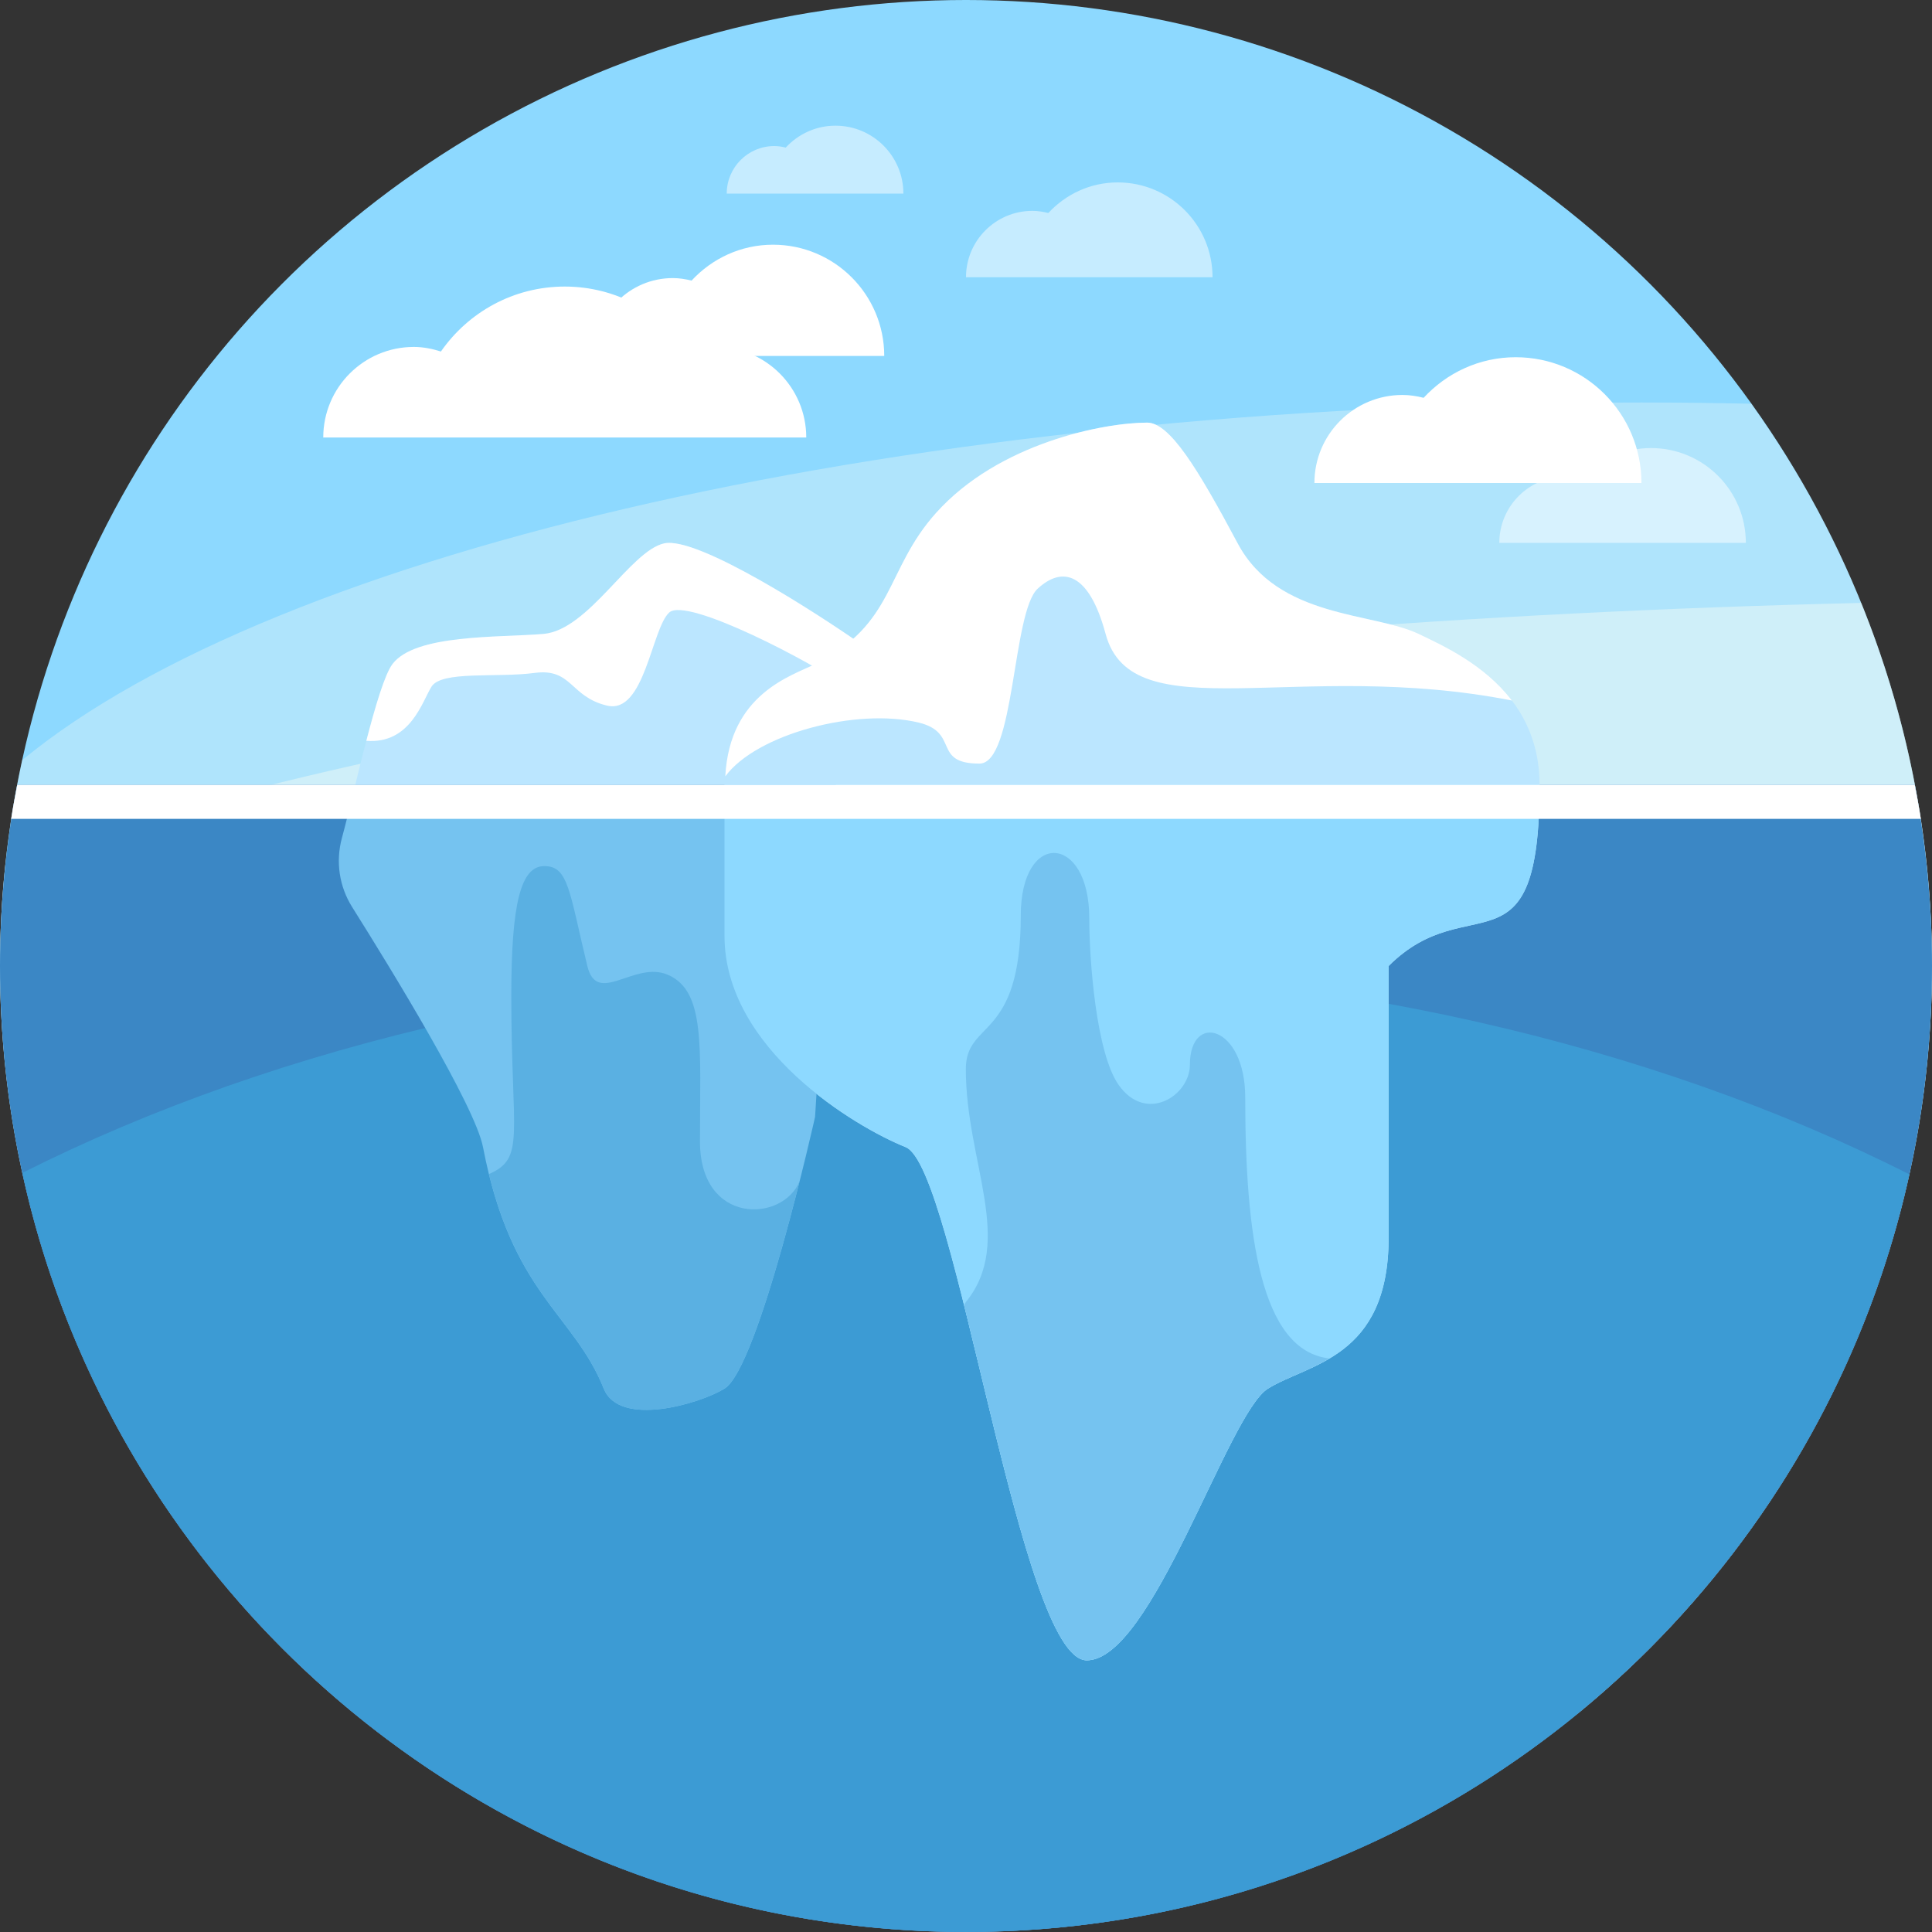 <?xml version="1.0" encoding="iso-8859-1"?>

<svg version="1.1" id="Capa_1" xmlns="http://www.w3.org/2000/svg" xmlns:xlink="http://www.w3.org/1999/xlink" x="0px" y="0px"
	 viewBox="0 0 512 512" width="70px" height="70px" style="enable-background:new 0 0 512 512;" xml:space="preserve">
<rect x="0" y="0" width="512" height="512" fill="#333333" stroke="none"/>
<g>
	<g>
		<circle style="fill:#8DD9FF;" cx="256" cy="256" r="256"/>
	</g>
	<g style="opacity:0.3;">
		<path style="fill:#FFFFF4;" d="M5.886,201.439C2.066,219.027,0,237.269,0,256c0,18.732,2.067,36.973,5.886,54.561
			C73.167,366.039,239.863,405.333,435,405.333c9.784,0,19.469-0.132,29.102-0.327C494.215,363.026,512,311.605,512,256
			c0-55.605-17.786-107.027-47.898-149.007c-9.633-0.194-19.317-0.327-29.102-0.327C239.863,106.667,73.167,145.961,5.886,201.439z"
			/>
	</g>
	<g style="opacity:0.4;">
		<path style="fill:#FFFFF4;" d="M0,256c0,54.096,16.823,104.241,45.46,145.579c92.614,26.053,223.142,44.946,372.763,52.448
			C475.466,407.077,512,335.811,512,256c0-34.044-6.703-66.507-18.767-96.221c-207.34,4.869-386.193,31.271-491.794,69.126
			C0.501,237.811,0,246.846,0,256z"/>
	</g>
	<g>
		<path style="fill:#BBE6FF;" d="M176,144c-9,2-20,23-32,24s-34,0-40,8c-2.88,3.841-6.679,19.031-9.854,32H221.5l6.167-37.667
			C217.667,163.333,185,142,176,144z"/>
	</g>
	<g>
		<path style="fill:#3B87C5;" d="M0,256c0,141.385,114.615,256,256,256s256-114.615,256-256c0-16.414-1.607-32.445-4.56-48H4.56
			C1.607,223.555,0,239.586,0,256z"/>
	</g>
	<g>
		<path style="fill:#3C9BD4;" d="M255.576,256c-94.695,0-181.563,20.56-249.631,54.813
			c24.11,110.479,119.506,194.291,235.598,200.757c4.82,0.159,9.603,0.43,14.474,0.43c0.064,0,0.127-0.005,0.191-0.005
			c4.776-0.002,9.465-0.267,14.192-0.421c115.982-6.434,211.313-90.07,235.566-200.375C437.785,276.715,350.625,256,255.576,256z"/>
	</g>
	<g>
		<path style="fill:#FFFFFF;" d="M189.667,91.941c-2.518,0-4.898,0.496-7.179,1.215c-7.225-10.386-19.21-17.215-32.821-17.215
			s-25.596,6.829-32.821,17.215c-2.281-0.719-4.661-1.215-7.179-1.215c-13.255,0-24,10.745-24,24h128
			C213.667,102.686,202.922,91.941,189.667,91.941z"/>
	</g>
	<g>
		<path style="fill:#FFFFFF;" d="M157.667,94.335c0-11.4,9.241-20.641,20.641-20.641c1.721,0,3.366,0.272,4.963,0.669
			c5.386-5.816,13.023-9.515,21.575-9.515c16.285,0,29.487,13.202,29.487,29.487H157.667z"/>
	</g>
	<g style="opacity:0.5;">
		<path style="fill:#FFFFFF;" d="M256,73.471c0-9.714,7.875-17.59,17.59-17.59c1.466,0,2.868,0.232,4.23,0.57
			c4.59-4.957,11.098-8.108,18.386-8.108c13.878,0,25.128,11.25,25.128,25.128H256z"/>
	</g>
	<g style="opacity:0.5;">
		<path style="fill:#FFFFFF;" d="M397.333,143.868c0-9.714,7.875-17.59,17.59-17.59c1.466,0,2.868,0.232,4.23,0.57
			c4.59-4.957,11.098-8.108,18.386-8.108c13.878,0,25.128,11.25,25.128,25.128H397.333z"/>
	</g>
	<g style="opacity:0.5;">
		<path style="fill:#FFFFFF;" d="M192.592,51.311c0-6.961,5.643-12.604,12.604-12.604c1.051,0,2.055,0.166,3.031,0.408
			c3.289-3.552,7.952-5.81,13.175-5.81c9.944,0,18.006,8.062,18.006,18.006H192.592z"/>
	</g>
	<g>
		<path style="fill:#FFFFFF;" d="M348.333,128c0-12.887,10.447-23.333,23.333-23.333c1.945,0,3.805,0.308,5.611,0.756
			c6.088-6.575,14.721-10.756,24.389-10.756C420.076,94.667,435,109.591,435,128H348.333z"/>
	</g>
	<g>
		<path style="fill:#BBE6FF;" d="M408,208c0-25.333-21.793-35.119-32-40c-12.104-5.788-37.333-4-48-24s-18.037-32-24-32
			c-11.333,0-39.333,5.333-56,24c-13.555,15.182-10.667,29.333-32,40c-6.422,3.211-24,7.963-24,32c0,0.667,0,30,0,40
			c0,30,34.667,50.667,48,56s30.211,136,48,136c17.333,0,37.333-65.333,48-72s32-7.889,32-40c0-31.333,0-72,0-72
			C389.318,234.682,408,260,408,208z"/>
	</g>
	<g>
		<path style="fill:#75C3F0;" d="M94.146,208c-1.323,5.404-2.541,10.432-3.534,14.077c-1.7,6.24-0.719,12.846,2.724,18.322
			C103.738,256.944,125.903,293.095,128,304c7.5,39,24,44,32,64c4.152,10.38,25.5,4,32,0c9.173-5.645,24-72,24-72l5.5-88H94.146z"/>
	</g>
	<g>
		<path style="fill:#8DD9FF;" d="M240,304c13.333,5.333,30.211,136,48,136c17.333,0,37.333-65.333,48-72
			c10.667-6.667,32-7.889,32-40c0-31.333,0-72,0-72c21.318-21.318,40,4,40-48H192c0,0.667,0,30,0,40
			C192,278,226.667,298.667,240,304z"/>
	</g>
	<g>
		<path style="fill:#FFFFFF;" d="M176,144c-9,2-20,23-32,24s-34,0-40,8c-2.032,2.709-4.518,11.085-6.923,20.324
			c11.61,0.918,14.792-10.321,17.256-14.324c2.667-4.333,17.333-2.333,27.333-3.667c10-1.333,9.333,6.333,19.24,8.667
			c9.906,2.333,11.76-20.333,16.427-24.667C182,158,216,176,223.667,181.667l2.69-3.33l1.31-8.003C217.667,163.333,185,142,176,144z
			"/>
	</g>
	<g>
		<path style="fill:#FFFFFF;" d="M376,168c-12.104-5.788-37.333-4-48-24s-18.037-32-24-32c-11.333,0-39.333,5.333-56,24
			c-13.555,15.182-10.667,29.333-32,40c-6.199,3.1-22.642,7.808-23.787,29.738C200.5,194.5,227,187.5,243.5,191.5
			c10.866,2.634,3.5,10.861,16.058,10.861c9.434,0,8.668-40.107,15.442-46.361c6.5-6,13.579-4.423,18,12c7,26,51,6.5,107.667,17.643
			l0,0C393.384,176.072,382.41,171.065,376,168z"/>
	</g>
	<g>
		<path style="fill:#FFFFFF;" d="M2.952,217h506.096c-0.462-3.025-1.04-6.011-1.607-9H4.56C3.992,210.989,3.415,213.975,2.952,217z"
			/>
	</g>
	<g>
		<path style="fill:#75C3F0;" d="M330,290.818c0-19.026-14.667-22.769-14.667-8.627c0,8.162-11.625,15.649-18.893,5.309
			c-5.928-8.433-7.773-32.911-7.773-44.167c0-22.333-18.154-23.515-18.154-0.677c0,33.343-14.558,27.524-14.558,40.677
			C255.955,308,269,329,256,345c-0.2,0.246-0.339,0.571-0.527,0.833C265.469,385.841,276.545,440,288,440
			c17.333,0,37.333-65.333,48-72c4.379-2.737,10.551-4.583,16.312-8C334,358,330,327.008,330,290.818z"/>
	</g>
	<g>
		<path style="fill:#5AB0E2;" d="M185.5,302.5c0-25.167,1.5-39.833-8.5-44.167c-8.867-3.842-18.75,8.417-21.352-2.333
			c-4.783-19.763-4.981-26.479-11.384-26.479c-6.265,0-8.765,9.897-8.765,34.479c0,37.068,3.833,42.903-5.933,47.142
			C137.602,343.698,152.518,349.293,160,368c4.152,10.38,25.5,4,32,0c6.152-3.786,14.83-34.83,19.89-54.899
			C207.333,324,185.5,324.701,185.5,302.5z"/>
	</g>
</g>
<g>
</g>
<g>
</g>
<g>
</g>
<g>
</g>
<g>
</g>
<g>
</g>
<g>
</g>
<g>
</g>
<g>
</g>
<g>
</g>
<g>
</g>
<g>
</g>
<g>
</g>
<g>
</g>
<g>
</g>
</svg>
